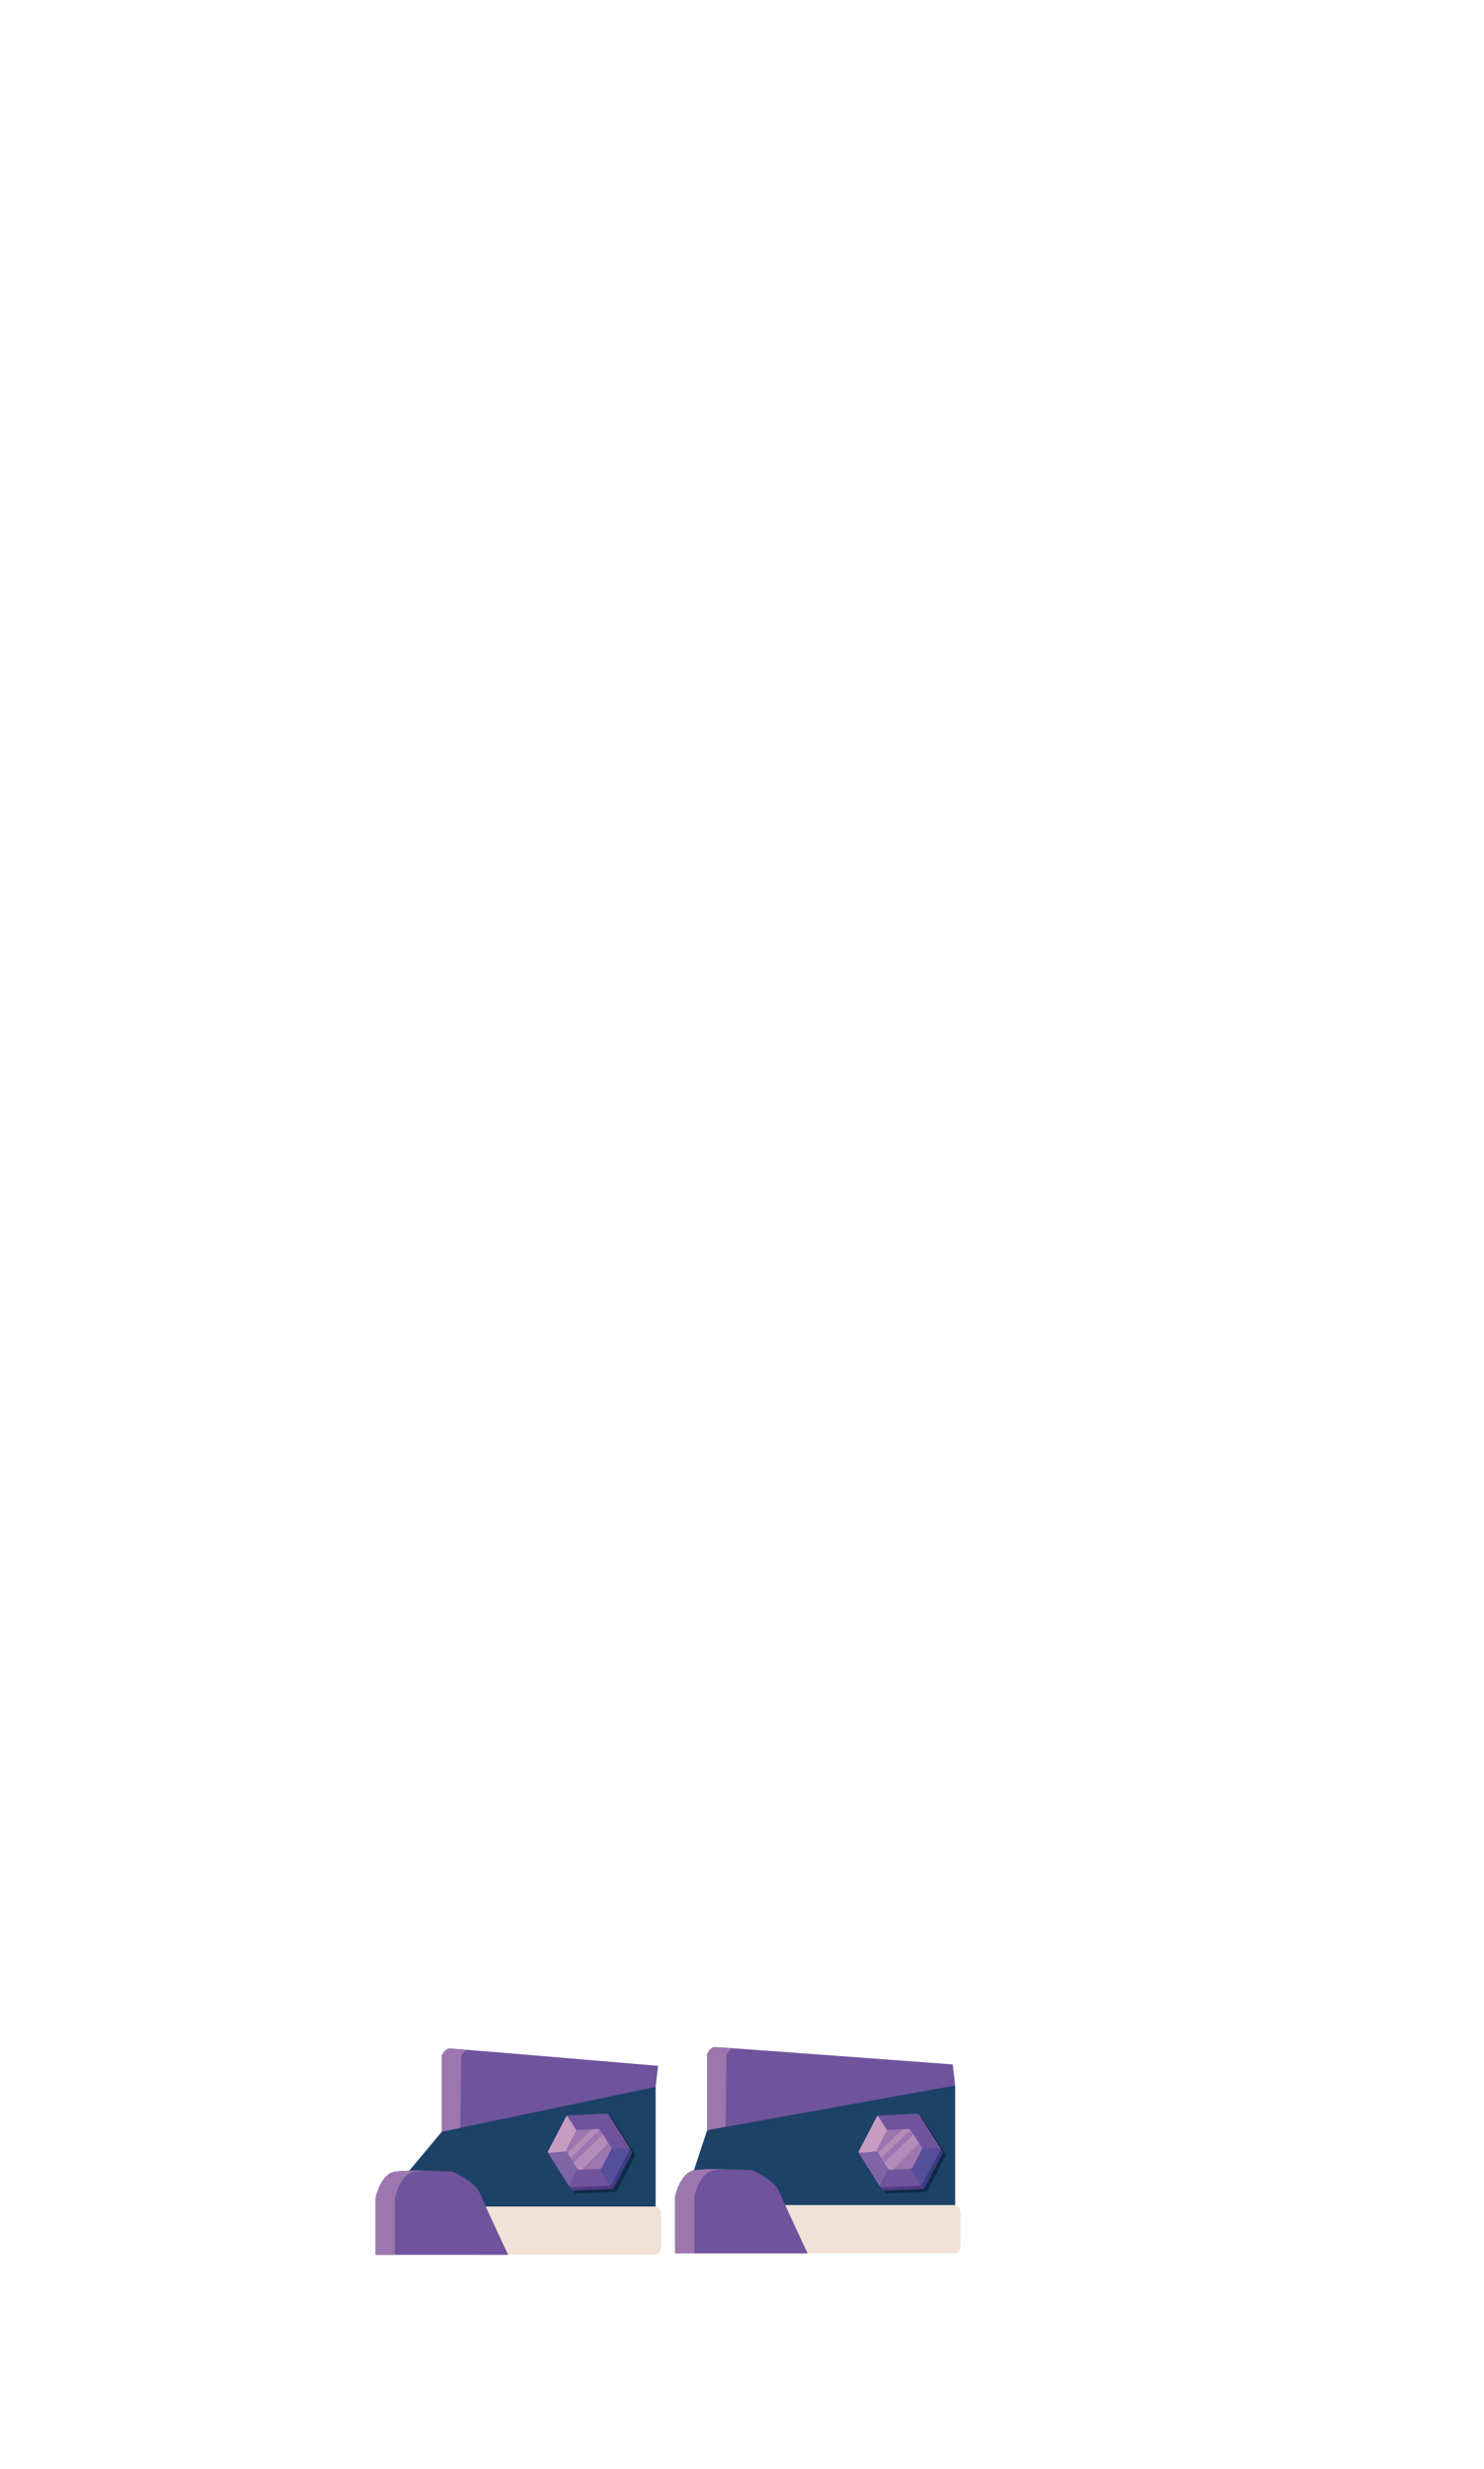 <svg xmlns="http://www.w3.org/2000/svg" width="249" height="414" fill="none" viewBox="0 0 249 414">
  <path fill="#F2E1D6" d="M109.719 370.021H80.37c-.67 0-1.214.546-1.214 1.219v5.664c0 .673.544 1.219 1.214 1.219h29.349c.67 0 1.214-.546 1.214-1.219v-5.664c0-.673-.544-1.219-1.214-1.219Z"/>
  <path fill="#6F539D" d="M74.137 357.47v-12.785s.5-1.161 1.312-1.161c.813 0 34.972 2.906 34.972 2.906l-.414 3.536-28.073 10.028-7.797-2.524Z"/>
  <path fill="#1D4267" d="m74.137 357.47 35.871-7.508v20.06H63.637l10.5-12.552Z"/>
  <path fill="#6F539D" fill-rule="evenodd" d="M63.02 376.958v-8.365s.795-4.022 3.244-4.417c2.449-.395 9.7 0 9.7 0s3.738 1.626 4.546 3.602c.808 1.976 4.75 10.345 4.75 10.345H63.023v-1.165h-.005Z" clip-rule="evenodd"/>
  <path fill="#9D76AE" d="M77.381 344.812s.353-.811.944-1.078c-1.674-.136-2.74-.214-2.872-.214-.812 0-1.312 1.16-1.312 1.16v12.786l3.088-.613.156-12.041h-.004Z"/>
  <path fill="#0F2B44" d="m106.591 361.389-.021-.033c-.004-.02-.008-.045-.02-.061l-.337-.523-.024-.025v-.02h-.009c-.008-.021-.008-.046-.02-.066l-3.548-5.615a.23.23 0 0 0-.115-.091l-.008-.008h-.033c-.021-.004-.045-.016-.066-.012l-6.542.292a.318.318 0 0 0-.086.016.449.449 0 0 0-.3.231l-2.957 5.681a.47.47 0 0 0-.041.288v.012a.456.456 0 0 0 .057.148l3.425 5.418a.446.446 0 0 0 .09.103l.312.489a.454.454 0 0 0 .398.21l6.432-.271a.326.326 0 0 0 .172-.054c.008 0 .012 0 .021-.008a.375.375 0 0 0 .139-.148l3.052-5.862s.004-.029.008-.041l.025-.046-.004-.004Z"/>
  <path fill="#9D76AE" fill-rule="evenodd" d="M66.26 368.593s.796-4.022 3.245-4.417c.525-.086 1.275-.132 2.124-.156-2.018-.042-4.22-.029-5.369.156-2.449.395-3.244 4.417-3.244 4.417v9.53h3.244v-9.53Z" clip-rule="evenodd"/>
  <path fill="#533885" d="m102.382 355.07-6.641.28a.45.45 0 0 0-.386.247l-2.957 5.681a.458.458 0 0 0 .02.453l3.425 5.417a.456.456 0 0 0 .398.21l6.432-.272a.374.374 0 0 0 .316-.201l3.101-5.953-3.704-5.858-.004-.004Z"/>
  <path fill="#3C3A84" d="M95.695 355.35a.492.492 0 0 0-.23.111.178.178 0 0 0-.029.231l7.174 11.267c.054.082.16.111.246.062a.373.373 0 0 0 .14-.149l3.052-5.861a.19.19 0 0 0-.009-.186l-.336-.523a.163.163 0 0 0-.074-.065l-9.832-4.874a.17.17 0 0 0-.11-.017l.008.004Z"/>
  <path fill="#7F64A6" d="m101.983 354.478-6.64.279a.453.453 0 0 0-.386.247l-2.958 5.681a.458.458 0 0 0 .02.453l3.426 5.417a.456.456 0 0 0 .398.21l6.431-.271a.374.374 0 0 0 .316-.202l3.101-5.953-3.704-5.857-.004-.004Z"/>
  <path fill="#6F539D" d="m101.883 354.465-6.542.293c-.189.008-.44.193-.337.354l7.293 10.987c.103.16.341.152.427-.017l2.937-5.639a.243.243 0 0 0-.013-.248l-3.548-5.614a.248.248 0 0 0-.217-.116Z"/>
  <path fill="#6F539D" d="M95.434 366.535c.09.14.246.222.41.214l6.509-.272c.164-.008-3.605-6.022-3.605-6.022-.09-.14-3.31 6.08-3.31 6.08h-.004Z"/>
  <path fill="#554E99" d="m98.824 360.615 3.438 5.866a.465.465 0 0 0 .389-.247l2.953-5.672c.05-.095.095-.202.074-.301-.012-.057-6.78.206-6.854.354Z"/>
  <path fill="#C69CC3" d="M95.147 354.819a.43.43 0 0 0-.193.198l-2.953 5.672a.48.48 0 0 0-.045.301c.012.058 6.789-.531 6.789-.531-.09-.14-3.536-5.668-3.594-5.636l-.004-.004Z"/>
  <path fill="#9D76AE" d="m100.308 357.026-3.323.14a.465.465 0 0 0-.39.247l-1.542 2.955a.46.46 0 0 0 .02.465l1.781 2.816c.09.14.246.222.41.214l3.323-.14a.465.465 0 0 0 .389-.247l1.543-2.955a.465.465 0 0 0-.021-.466l-1.78-2.815a.46.46 0 0 0-.41-.214Z"/>
  <path fill="#D5ACCC" d="m96.23 362.653.628.992c.09.14.246.222.41.214l.353-.016 4.459-4.467-.919-1.453-4.926 4.726-.004.004Zm4.047-5.631-.947.041-3.925 3.766-.046.445.378.597 4.914-4.718s-.045-.049-.156-.098c-.07-.033-.218-.033-.218-.033Z" opacity=".4"/>
  <path fill="#F2E1D6" d="M159.973 369.783h-29.349c-.67 0-1.214.545-1.214 1.218v5.665c0 .672.544 1.218 1.214 1.218h29.349c.67 0 1.214-.546 1.214-1.218v-5.665c0-.673-.544-1.218-1.214-1.218Z"/>
  <path fill="#6F539D" d="M118.652 357.232v-12.786s.501-1.161 1.313-1.161c.812 0 39.894 2.906 39.894 2.906l.406 3.536-28.073 10.028-13.54-2.523Z"/>
  <path fill="#1D4267" d="m118.653 357.232 41.613-7.509v20.06H114.5l4.153-12.551Z"/>
  <path fill="#6F539D" fill-rule="evenodd" d="M113.273 376.719v-8.365s.796-4.021 3.245-4.417c2.449-.395 9.701 0 9.701 0s3.736 1.626 4.545 3.602c.808 1.976 4.749 10.345 4.749 10.345h-22.235v-1.165h-.005Z" clip-rule="evenodd"/>
  <path fill="#9D76AE" d="M121.893 344.577s.353-.81.943-1.078c-1.673-.136-2.74-.214-2.871-.214-.812 0-1.313 1.161-1.313 1.161v12.786l3.089-.614.156-12.041h-.004Z"/>
  <path fill="#0F2B44" d="m158.719 361.397-.02-.033c-.004-.02-.008-.045-.021-.061l-.336-.523-.024-.025v-.02h-.009c-.008-.021-.008-.046-.02-.066l-3.548-5.615a.23.23 0 0 0-.115-.091l-.008-.008h-.033c-.021-.004-.045-.016-.066-.012l-6.542.292a.318.318 0 0 0-.086.016.451.451 0 0 0-.3.231l-2.957 5.681a.466.466 0 0 0-.041.288v.012a.465.465 0 0 0 .057.148l3.425 5.418a.454.454 0 0 0 .091.103l.311.49a.455.455 0 0 0 .398.209l6.432-.271a.326.326 0 0 0 .172-.054c.008 0 .012 0 .021-.008a.375.375 0 0 0 .139-.148l3.052-5.862s.004-.029.008-.041l.025-.045-.005-.005Z"/>
  <path fill="#9D76AE" fill-rule="evenodd" d="M116.518 368.354s.796-4.022 3.244-4.417c.526-.086 1.276-.131 2.125-.156-2.018-.041-4.221-.029-5.369.156-2.449.395-3.245 4.417-3.245 4.417v9.53h3.245v-9.53Z" clip-rule="evenodd"/>
  <path fill="#533885" d="m154.511 355.079-6.641.28a.45.45 0 0 0-.386.247l-2.957 5.68a.458.458 0 0 0 .02.453l3.425 5.417a.456.456 0 0 0 .398.21l6.432-.271a.375.375 0 0 0 .316-.202l3.101-5.953-3.704-5.857-.004-.004Z"/>
  <path fill="#3C3A84" d="M147.824 355.355a.476.476 0 0 0-.23.111.176.176 0 0 0-.029.23l7.174 11.267c.054.082.16.111.246.062a.377.377 0 0 0 .14-.148l3.052-5.862a.19.19 0 0 0-.009-.186l-.336-.522a.16.16 0 0 0-.074-.066l-9.832-4.874a.17.17 0 0 0-.111-.017l.009.005Z"/>
  <path fill="#7F64A6" d="m154.112 354.486-6.641.28a.45.45 0 0 0-.385.247l-2.958 5.681a.459.459 0 0 0 .021.452l3.425 5.418a.458.458 0 0 0 .398.21l6.431-.272a.37.37 0 0 0 .316-.202l3.101-5.952-3.704-5.858-.004-.004Z"/>
  <path fill="#6F539D" d="m154.016 354.474-6.543.292c-.188.008-.438.193-.336.354l7.293 10.987c.103.16.341.152.427-.017l2.937-5.639a.241.241 0 0 0-.013-.247l-3.548-5.615a.25.25 0 0 0-.217-.115Z"/>
  <path fill="#6F539D" d="M147.562 366.539c.091.14.247.222.411.214l6.509-.272c.164-.008-3.605-6.022-3.605-6.022-.09-.14-3.31 6.08-3.31 6.08h-.005Z"/>
  <path fill="#554E99" d="m150.953 360.619 3.437 5.866a.463.463 0 0 0 .39-.247l2.953-5.672c.05-.095.095-.202.074-.301-.012-.057-6.78.206-6.854.354Z"/>
  <path fill="#C69CC3" d="M147.28 354.823a.435.435 0 0 0-.193.198l-2.953 5.673a.473.473 0 0 0-.045.3c.012.058 6.788-.531 6.788-.531-.09-.14-3.535-5.668-3.593-5.635l-.004-.005Z"/>
  <path fill="#9D76AE" d="m152.444 357.03-3.322.14a.466.466 0 0 0-.39.247l-1.542 2.955a.46.46 0 0 0 .021.466l1.78 2.815a.46.46 0 0 0 .41.214l3.322-.14a.466.466 0 0 0 .39-.247l1.542-2.955a.46.46 0 0 0-.02-.465l-1.78-2.816a.465.465 0 0 0-.411-.214Z"/>
  <path fill="#D5ACCC" d="m148.363 362.661.628.992a.46.46 0 0 0 .41.214l.353-.016 4.458-4.466-.918-1.454-4.927 4.726-.004.004Zm4.043-5.631-.947.041-3.926 3.767-.045.444.378.597 4.914-4.717s-.046-.05-.156-.099c-.07-.033-.218-.033-.218-.033Z" opacity=".4"/>
</svg>
